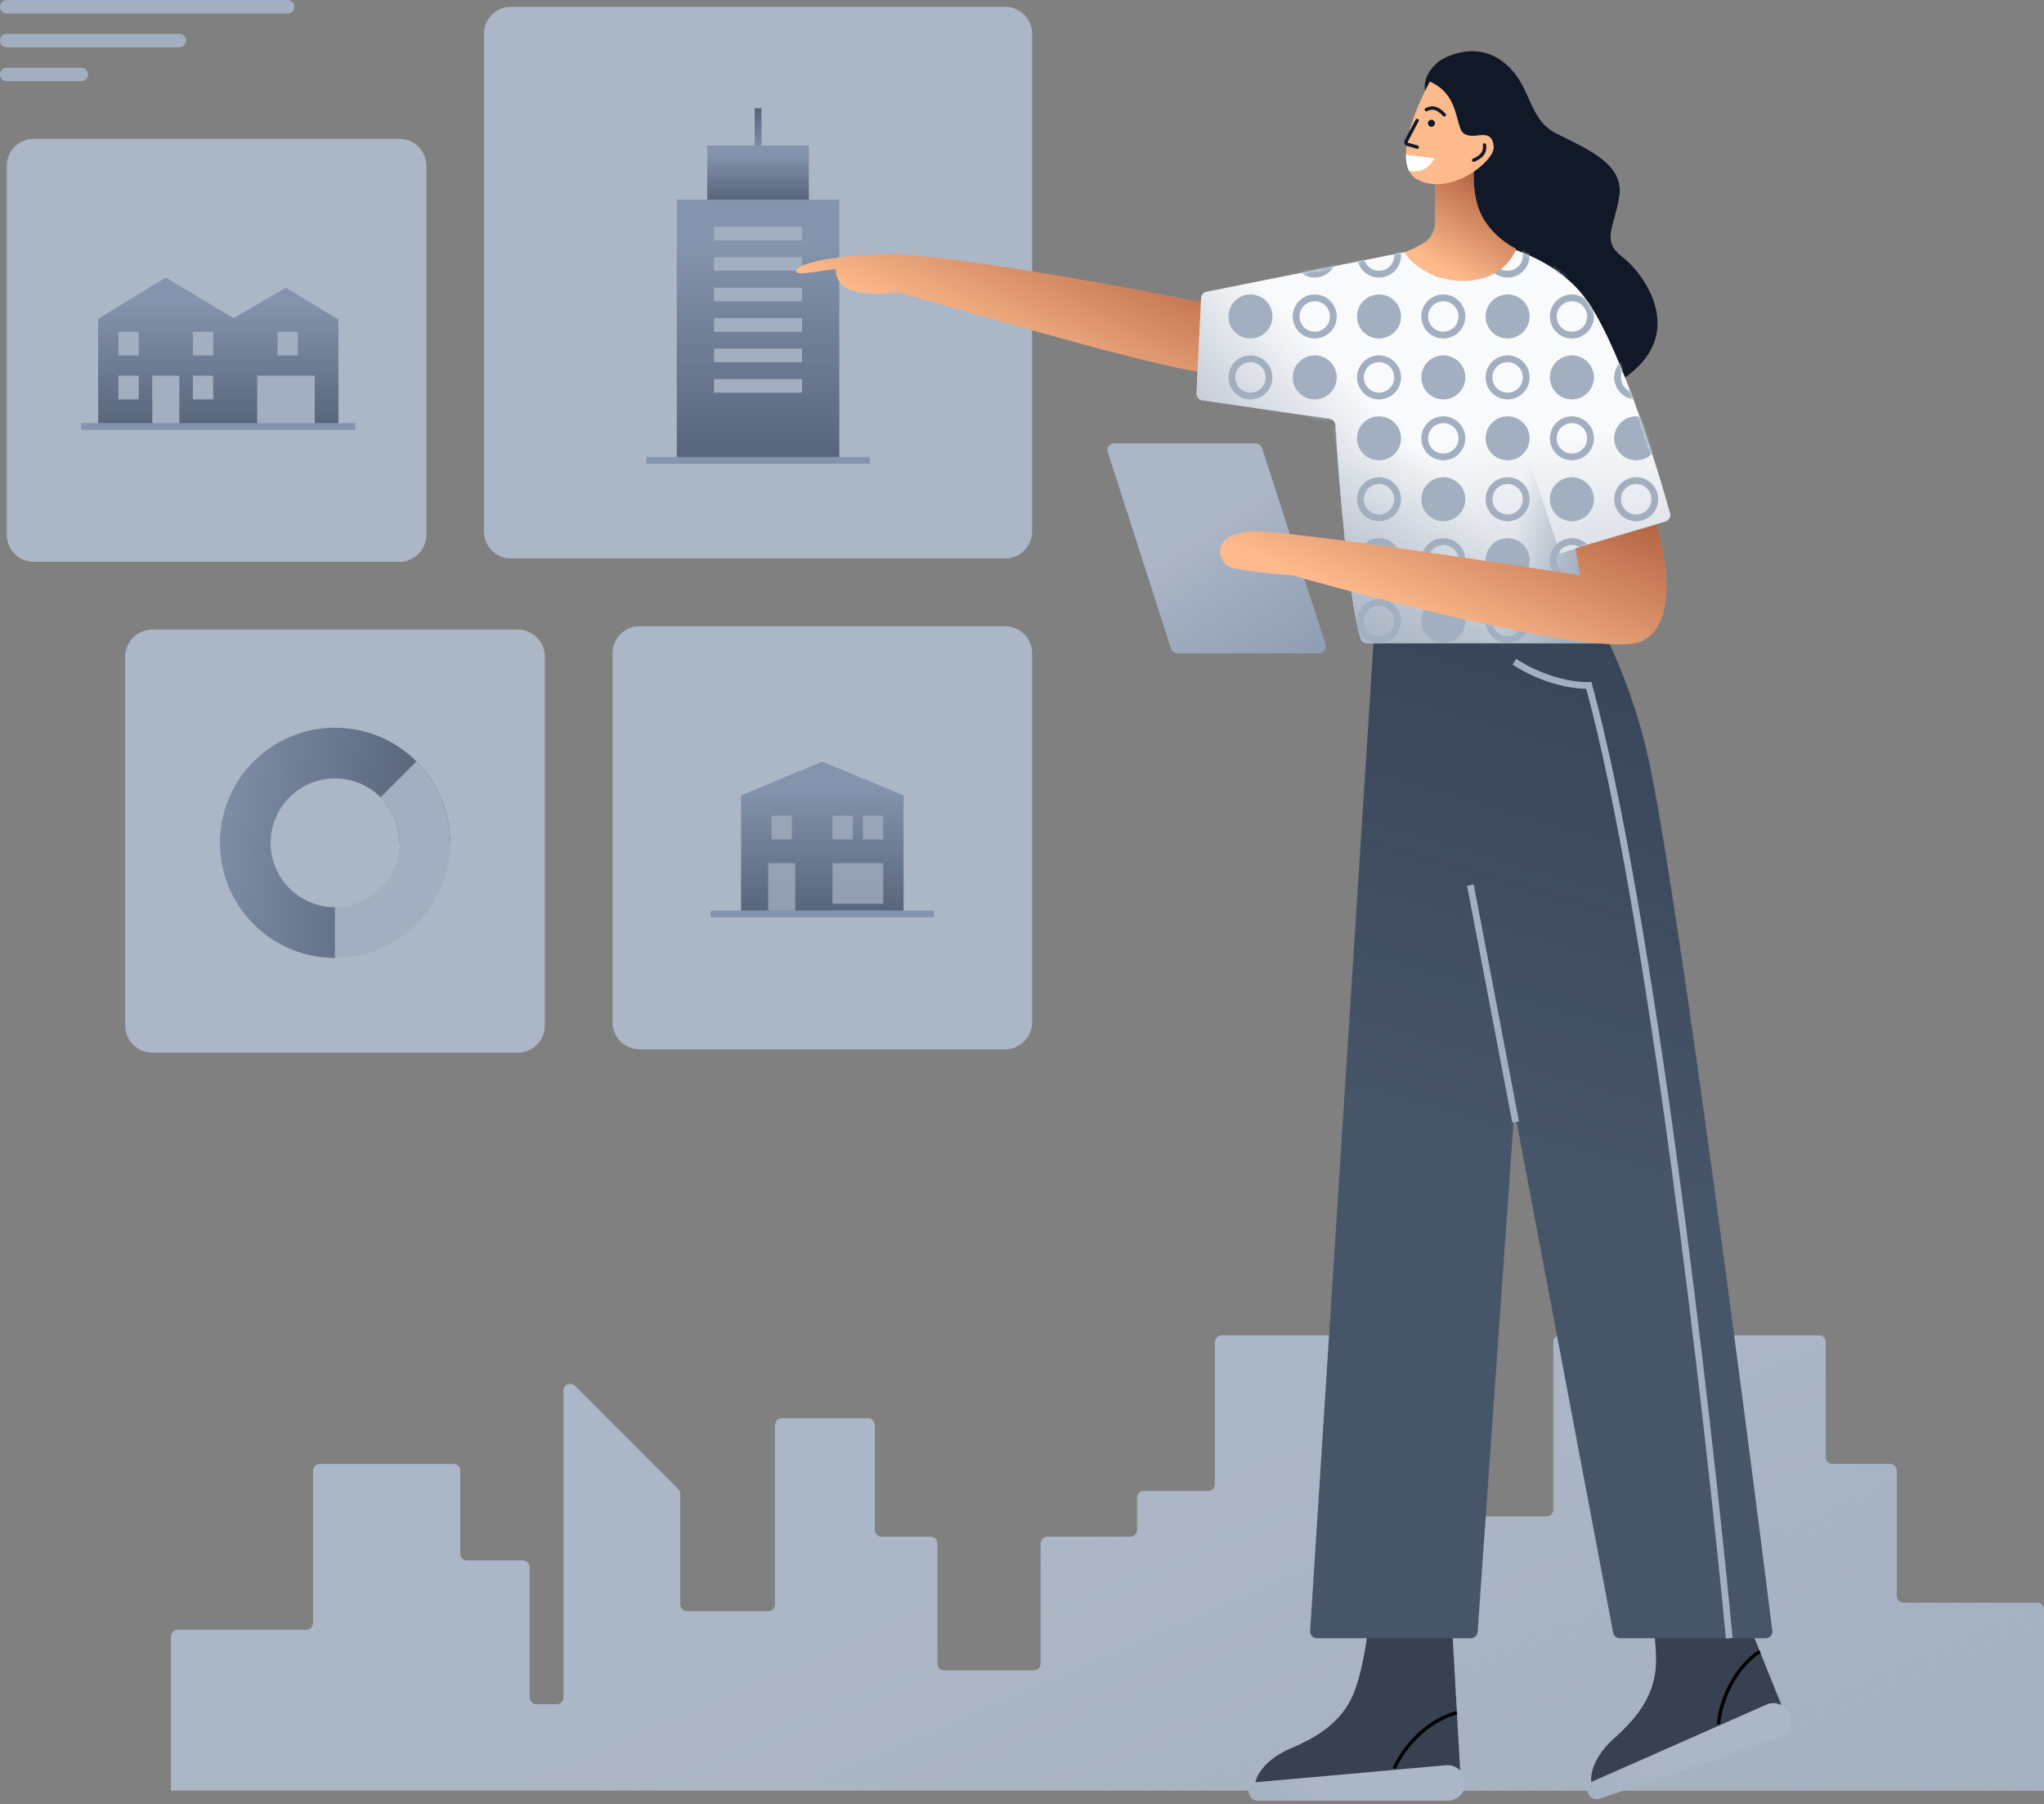 <svg class="w-auto max-w-[16rem] h-40 text-gray-800 dark:text-white" aria-hidden="true" width="604" height="533" viewBox="0 0 604 533" fill="none" xmlns="http://www.w3.org/2000/svg">
<rect x="0" y="0" width="604" height="533" fill="#808080" stroke="none"/>
<path d="M604 529H50.5V483.5C50.5 482.395 51.395 481.5 52.5 481.5H90.5C91.605 481.5 92.5 480.605 92.5 479.5V434.5C92.5 433.395 93.395 432.5 94.5 432.5H134C135.105 432.5 136 433.395 136 434.5V459C136 460.105 136.895 461 138 461H154.5C155.605 461 156.5 461.895 156.5 463V501.5C156.5 502.605 157.395 503.5 158.5 503.5H164.5C165.605 503.5 166.5 502.605 166.5 501.5V410.828C166.5 409.047 168.654 408.154 169.914 409.414L200.414 439.914C200.789 440.289 201 440.798 201 441.328V474C201 475.105 201.895 476 203 476H227C228.105 476 229 475.105 229 474V421C229 419.895 229.895 419 231 419H256.5C257.605 419 258.5 419.895 258.5 421V452C258.5 453.105 259.395 454 260.5 454H275C276.105 454 277 454.895 277 456V491.5C277 492.605 277.895 493.5 279 493.5H305.5C306.605 493.5 307.5 492.605 307.5 491.5V456C307.5 454.895 308.395 454 309.5 454H334C335.105 454 336 453.105 336 452V442.5C336 441.395 336.895 440.5 338 440.5H357C358.105 440.5 359 439.605 359 438.5V396.5C359 395.395 359.895 394.5 361 394.5H408C409.105 394.5 410 395.395 410 396.5V446C410 447.105 410.895 448 412 448H457C458.105 448 459 447.105 459 446V396.5C459 395.395 459.895 394.5 461 394.5H537.5C538.605 394.5 539.5 395.395 539.5 396.5V430.5C539.5 431.605 540.395 432.5 541.5 432.5H558.5C559.605 432.5 560.5 433.395 560.5 434.5V471.5C560.5 472.605 561.395 473.5 562.5 473.5H602C603.105 473.5 604 474.395 604 475.5V529Z" fill="#abb6c6"/>
<path d="M604 529H50.5V483.5C50.5 482.395 51.395 481.5 52.5 481.5H90.5C91.605 481.5 92.5 480.605 92.5 479.5V434.5C92.5 433.395 93.395 432.5 94.5 432.5H134C135.105 432.5 136 433.395 136 434.5V459C136 460.105 136.895 461 138 461H154.5C155.605 461 156.5 461.895 156.5 463V501.5C156.5 502.605 157.395 503.5 158.5 503.5H164.5C165.605 503.5 166.5 502.605 166.5 501.5V410.828C166.5 409.047 168.654 408.154 169.914 409.414L200.414 439.914C200.789 440.289 201 440.798 201 441.328V474C201 475.105 201.895 476 203 476H227C228.105 476 229 475.105 229 474V421C229 419.895 229.895 419 231 419H256.5C257.605 419 258.5 419.895 258.5 421V452C258.5 453.105 259.395 454 260.5 454H275C276.105 454 277 454.895 277 456V491.5C277 492.605 277.895 493.5 279 493.5H305.5C306.605 493.5 307.5 492.605 307.5 491.5V456C307.5 454.895 308.395 454 309.5 454H334C335.105 454 336 453.105 336 452V442.5C336 441.395 336.895 440.5 338 440.5H357C358.105 440.5 359 439.605 359 438.5V396.5C359 395.395 359.895 394.5 361 394.5H408C409.105 394.5 410 395.395 410 396.5V446C410 447.105 410.895 448 412 448H457C458.105 448 459 447.105 459 446V396.5C459 395.395 459.895 394.5 461 394.5H537.5C538.605 394.5 539.5 395.395 539.5 396.5V430.5C539.5 431.605 540.395 432.5 541.5 432.5H558.5C559.605 432.5 560.5 433.395 560.5 434.5V471.5C560.5 472.605 561.395 473.5 562.5 473.5H602C603.105 473.5 604 474.395 604 475.5V529Z" fill="url(#paint0_linear_749_4)"/>
<path d="M143 10C143 5.582 146.582 2 151 2H297C301.418 2 305 5.582 305 10V157C305 161.418 301.418 165 297 165H151C146.582 165 143 161.418 143 157V10Z" fill="#abb6c6"/>
<path d="M223 48H225V32H223V48Z" fill="#8494ac"/>
<path d="M223 48H225V32H223V48Z" fill="url(#paint1_linear_749_4)"/>
<path d="M200 59H248V136H200V59Z" fill="#8494ac"/>
<path d="M200 59H248V136H200V59Z" fill="url(#paint2_linear_749_4)"/>
<path fill-rule="evenodd" clip-rule="evenodd" d="M257 137H191V135H257V137Z" fill="#8494ac"/>
<path d="M239 43L209 43L209 59L239 59L239 43Z" fill="#8494ac"/>
<path d="M239 43L209 43L209 59L239 59L239 43Z" fill="url(#paint3_linear_749_4)"/>
<path d="M211 67H237V71H211V67Z" fill="#a2afc0"/>
<path d="M211 76H237V80H211V76Z" fill="#a2afc0"/>
<path d="M211 85H237V89H211V85Z" fill="#a2afc0"/>
<path d="M211 94H237V98H211V94Z" fill="#a2afc0"/>
<path d="M211 103H237V107H211V103Z" fill="#a2afc0"/>
<path d="M211 112H237V116H211V112Z" fill="#a2afc0"/>
<path d="M181 193C181 188.582 184.582 185 189 185H297C301.418 185 305 188.582 305 193V302C305 306.418 301.418 310 297 310H189C184.582 310 181 306.418 181 302V193Z" fill="#abb6c6"/>
<path d="M219 235L243 225L267 235V270H219V235Z" fill="#8494ac"/>
<path d="M219 235L243 225L267 235V270H219V235Z" fill="url(#paint4_linear_749_4)"/>
<path d="M228 241H234V248H228V241Z" fill="#a2afc0" fill-opacity="0.77"/>
<path d="M246 241H252V248H246V241Z" fill="#a2afc0" fill-opacity="0.77"/>
<path d="M255 241H261V248H255V241Z" fill="#a2afc0" fill-opacity="0.77"/>
<path d="M227 255H235V270H227V255Z" fill="#a2afc0" fill-opacity="0.77"/>
<path d="M246 255H261V267H246V255Z" fill="#a2afc0" fill-opacity="0.77"/>
<path fill-rule="evenodd" clip-rule="evenodd" d="M276 271H210V269H276V271Z" fill="#8494ac"/>
<path d="M2 49C2 44.582 5.582 41 10 41H118C122.418 41 126 44.582 126 49V158C126 162.418 122.418 166 118 166H10C5.582 166 2 162.418 2 158V49Z" fill="#abb6c6"/>
<path fill-rule="evenodd" clip-rule="evenodd" d="M49 82L29 94.195V126H69H100V94.423L84.5 85L69 94L49 82Z" fill="#8494ac"/>
<path fill-rule="evenodd" clip-rule="evenodd" d="M49 82L29 94.195V126H69H100V94.423L84.5 85L69 94L49 82Z" fill="url(#paint5_linear_749_4)"/>
<path d="M45 111H53V126H45V111Z" fill="#a2afc0"/>
<path d="M35 111H41V118H35V111Z" fill="#a2afc0"/>
<path d="M57 111H63V118H57V111Z" fill="#a2afc0"/>
<path d="M35 98H41V105H35V98Z" fill="#a2afc0"/>
<path d="M57 98H63V105H57V98Z" fill="#a2afc0"/>
<path d="M82 98H88V105H82V98Z" fill="#a2afc0"/>
<path d="M76 111H93V126H76V111Z" fill="#a2afc0"/>
<path fill-rule="evenodd" clip-rule="evenodd" d="M105 127H24V125H105V127Z" fill="#8494ac"/>
<path d="M37 194C37 189.582 40.582 186 45 186H153C157.418 186 161 189.582 161 194V303C161 307.418 157.418 311 153 311H45C40.582 311 37 307.418 37 303V194Z" fill="#abb6c6"/>
<path d="M99 283C92.275 283 85.702 281.006 80.111 277.27C74.519 273.534 70.162 268.224 67.588 262.011C65.015 255.799 64.341 248.962 65.653 242.367C66.965 235.772 70.203 229.713 74.958 224.958C79.713 220.203 85.772 216.965 92.367 215.653C98.962 214.341 105.799 215.015 112.011 217.588C118.224 220.161 123.534 224.519 127.27 230.111C131.006 235.702 133 242.275 133 249L118.052 249C118.052 245.232 116.935 241.548 114.841 238.415C112.748 235.282 109.772 232.84 106.291 231.398C102.81 229.956 98.979 229.579 95.283 230.314C91.587 231.049 88.193 232.864 85.528 235.528C82.864 238.193 81.049 241.587 80.314 245.283C79.579 248.979 79.956 252.81 81.398 256.291C82.84 259.772 85.282 262.748 88.415 264.841C91.548 266.935 95.232 268.052 99 268.052L99 283Z" fill="#8494ac"/>
<path d="M99 283C92.275 283 85.702 281.006 80.111 277.27C74.519 273.534 70.162 268.224 67.588 262.011C65.015 255.799 64.341 248.962 65.653 242.367C66.965 235.772 70.203 229.713 74.958 224.958C79.713 220.203 85.772 216.965 92.367 215.653C98.962 214.341 105.799 215.015 112.011 217.588C118.224 220.161 123.534 224.519 127.27 230.111C131.006 235.702 133 242.275 133 249L118.052 249C118.052 245.232 116.935 241.548 114.841 238.415C112.748 235.282 109.772 232.84 106.291 231.398C102.81 229.956 98.979 229.579 95.283 230.314C91.587 231.049 88.193 232.864 85.528 235.528C82.864 238.193 81.049 241.587 80.314 245.283C79.579 248.979 79.956 252.81 81.398 256.291C82.84 259.772 85.282 262.748 88.415 264.841C91.548 266.935 95.232 268.052 99 268.052L99 283Z" fill="url(#paint6_linear_749_4)"/>
<path d="M133 249C133 239.983 129.418 231.335 123.042 224.958L112.472 235.528C116.045 239.101 118.052 243.947 118.052 249C118.052 254.053 116.045 258.899 112.472 262.472C108.899 266.045 104.053 268.052 99 268.052L99 283C108.017 283 116.665 279.418 123.042 273.042C129.418 266.665 133 258.017 133 249Z" fill="#a2afc0"/>
<path fill-rule="evenodd" clip-rule="evenodd" d="M0 2C0 0.895 0.895 0 2 0H85C86.105 0 87 0.895 87 2C87 3.105 86.105 4 85 4H2C0.895 4 0 3.105 0 2Z" fill="#a2afc0"/>
<path fill-rule="evenodd" clip-rule="evenodd" d="M0 12C0 10.895 0.895 10 2 10H53C54.105 10 55 10.895 55 12C55 13.105 54.105 14 53 14H2C0.895 14 0 13.105 0 12Z" fill="#a2afc0"/>
<path fill-rule="evenodd" clip-rule="evenodd" d="M0 22C0 20.895 0.895 20 2 20H24C25.105 20 26 20.895 26 22C26 23.105 25.105 24 24 24H2C0.895 24 0 23.105 0 22Z" fill="#a2afc0"/>
<path d="M476.977 513.56C470.806 519.03 469.915 524.4 470.241 526.401L471.99 528.448L525.487 507.157L526.58 504.147L509.933 462.802L486.729 470.663C487.643 474.401 489.449 483.679 489.357 490.889C489.243 499.902 484.691 506.724 476.977 513.56Z" fill="#374151"/>
<path d="M525.75 513.402L472.713 531.37C471.275 531.857 469.715 531.086 469.228 529.649C468.772 528.301 469.419 526.828 470.72 526.253L521.941 503.62C524.764 502.373 528.05 503.817 529.04 506.74C529.971 509.488 528.498 512.471 525.75 513.402Z" fill="#abb6c6"/>
<path d="M525.75 513.402L472.713 531.37C471.275 531.857 469.715 531.086 469.228 529.649C468.772 528.301 469.419 526.828 470.72 526.253L521.941 503.62C524.764 502.373 528.05 503.817 529.04 506.74C529.971 509.488 528.498 512.471 525.75 513.402Z" fill="url(#paint7_linear_749_4)"/>
<path fill-rule="evenodd" clip-rule="evenodd" d="M520.297 488.309C511.524 494.178 508.63 504.882 508.29 509.494L507.293 509.42C507.645 504.647 510.611 493.586 519.741 487.478L520.297 488.309Z" fill="black"/>
<path d="M381.5 516.5C373.9 519.7 371.333 524.5 371 526.5L372 529L429.5 526L431.5 523.5L429 479H404.5C404.167 482.833 402.9 492.2 400.5 499C397.5 507.5 391 512.5 381.5 516.5Z" fill="#374151"/>
<path d="M427.746 532H371.748C370.23 532 369 530.77 369 529.252C369 527.829 370.086 526.642 371.503 526.515L427.277 521.513C430.351 521.238 433 523.659 433 526.746C433 529.648 430.648 532 427.746 532Z" fill="#abb6c6"/>
<path d="M427.746 532H371.748C370.23 532 369 530.77 369 529.252C369 527.829 370.086 526.642 371.503 526.515L427.277 521.513C430.351 521.238 433 523.659 433 526.746C433 529.648 430.648 532 427.746 532Z" fill="url(#paint8_linear_749_4)"/>
<path fill-rule="evenodd" clip-rule="evenodd" d="M430.63 506.483C420.437 509.227 414.262 518.436 412.46 522.695L411.539 522.305C413.404 517.897 419.762 508.373 430.37 505.517L430.63 506.483Z" fill="black"/>
<path d="M387.137 481.872L406 188L459.5 165C465.334 170.833 478.9 190.3 486.5 221.5C494.026 252.396 514.268 406.46 523.725 481.801C523.875 482.995 522.937 484 521.734 484H478.658C477.696 484 476.871 483.316 476.692 482.372L447.5 328L436.632 482.141C436.558 483.188 435.686 484 434.636 484H389.133C387.978 484 387.063 483.024 387.137 481.872Z" fill="#475569"/>
<path d="M387.137 481.872L406 188L459.5 165C465.334 170.833 478.9 190.3 486.5 221.5C494.026 252.396 514.268 406.46 523.725 481.801C523.875 482.995 522.937 484 521.734 484H478.658C477.696 484 476.871 483.316 476.692 482.372L447.5 328L436.632 482.141C436.558 483.188 435.686 484 434.636 484H389.133C387.978 484 387.063 483.024 387.137 481.872Z" fill="url(#paint9_linear_749_4)"/>
<path fill-rule="evenodd" clip-rule="evenodd" d="M435.484 261.312L448.855 331.312L446.89 331.688L433.52 261.688L435.484 261.312Z" fill="#a2afc0"/>
<path fill-rule="evenodd" clip-rule="evenodd" d="M448.046 194.662C457.058 200.54 466.148 201.658 469.452 201.501L470.252 201.463L470.464 202.235C488.491 267.935 505.663 417.425 511.995 483.905L510.004 484.095C503.693 417.827 486.638 269.398 468.74 203.515C464.595 203.493 455.72 202.055 446.953 196.338L448.046 194.662Z" fill="#a2afc0"/>
<path d="M422.631 29.655C420.964 27.988 419.131 23.355 425.131 18.155C428.42 15.873 436.8 12.679 444 18.155C453 25 451 35 460 39.5C469 44 480 48.5 478.5 58C477 67.5 473 71 479.5 76C486 81 499 99 479.5 112C463.9 122.4 451.167 91.167 447 74C430 70.5 428.963 35.988 422.631 29.655Z" fill="#111928"/>
<path d="M264 75C286.4 76.2 334.666 85.167 356 89.5L355 110C337 107.2 288.5 92.833 266 86.5C249.2 88.1 247 83.5 247 79.5C243 79.833 236.725 81.317 235.5 80.5C234 79.5 239 75.5 264 75Z" fill="#FDBA8C"/>
<path d="M264 75C286.4 76.2 334.666 85.167 356 89.5L355 110C337 107.2 288.5 92.833 266 86.5C249.2 88.1 247 83.5 247 79.5C243 79.833 236.725 81.317 235.5 80.5C234 79.5 239 75.5 264 75Z" fill="url(#paint10_linear_749_4)"/>
<path d="M356.529 86.194L414.592 74.581C414.86 74.528 415.136 74.529 415.403 74.587L421.269 75.844C421.739 75.945 422.23 75.872 422.652 75.641L431.508 70.769C431.829 70.593 432.186 70.507 432.551 70.528C440.657 71.015 458.226 74.992 467.998 87.5C477.639 99.84 488.673 134.237 493.486 151.627C493.775 152.672 493.17 153.747 492.131 154.057L467.947 161.27C466.702 161.641 466.136 163.082 466.795 164.202L480.221 186.985C481.007 188.318 480.046 190 478.498 190H403.924C403.071 190 402.31 189.468 402.07 188.649C398.404 176.152 395.642 142.753 394.595 125.625C394.537 124.678 393.825 123.901 392.886 123.764L355.292 118.263C354.274 118.114 353.535 117.216 353.584 116.189L354.924 88.06C354.967 87.143 355.629 86.374 356.529 86.194Z" fill="#F9FAFB"/>
<path d="M356.529 86.194L414.592 74.581C414.86 74.528 415.136 74.529 415.403 74.587L421.269 75.844C421.739 75.945 422.23 75.872 422.652 75.641L431.508 70.769C431.829 70.593 432.186 70.507 432.551 70.528C440.657 71.015 458.226 74.992 467.998 87.5C477.639 99.84 488.673 134.237 493.486 151.627C493.775 152.672 493.17 153.747 492.131 154.057L467.947 161.27C466.702 161.641 466.136 163.082 466.795 164.202L480.221 186.985C481.007 188.318 480.046 190 478.498 190H403.924C403.071 190 402.31 189.468 402.07 188.649C398.404 176.152 395.642 142.753 394.595 125.625C394.537 124.678 393.825 123.901 392.886 123.764L355.292 118.263C354.274 118.114 353.535 117.216 353.584 116.189L354.924 88.06C354.967 87.143 355.629 86.374 356.529 86.194Z" fill="url(#paint11_linear_749_4)"/>
<path d="M356.529 86.194L414.592 74.581C414.86 74.528 415.136 74.529 415.403 74.587L421.269 75.844C421.739 75.945 422.23 75.872 422.652 75.641L431.508 70.769C431.829 70.593 432.186 70.507 432.551 70.528C440.657 71.015 458.226 74.992 467.998 87.5C477.639 99.84 488.673 134.237 493.486 151.627C493.775 152.672 493.17 153.747 492.131 154.057L467.947 161.27C466.702 161.641 466.136 163.082 466.795 164.202L480.221 186.985C481.007 188.318 480.046 190 478.498 190H403.924C403.071 190 402.31 189.468 402.07 188.649C398.404 176.152 395.642 142.753 394.595 125.625C394.537 124.678 393.825 123.901 392.886 123.764L355.292 118.263C354.274 118.114 353.535 117.216 353.584 116.189L354.924 88.06C354.967 87.143 355.629 86.374 356.529 86.194Z" fill="url(#paint12_linear_749_4)"/>
<mask id="mask0_749_4" style="mask-type:alpha" maskUnits="userSpaceOnUse" x="353" y="70" width="141" height="120">
<path d="M356.529 86.194L414.592 74.581C414.86 74.528 415.136 74.529 415.403 74.587L421.269 75.844C421.739 75.945 422.23 75.872 422.652 75.641L431.508 70.769C431.829 70.593 432.186 70.507 432.551 70.528C440.657 71.015 458.226 74.992 467.998 87.5C477.639 99.84 488.673 134.237 493.486 151.627C493.775 152.672 493.17 153.747 492.131 154.057L467.947 161.27C466.702 161.641 466.136 163.082 466.795 164.202L480.221 186.985C481.007 188.318 480.046 190 478.498 190H403.924C403.071 190 402.31 189.468 402.07 188.649C398.404 176.152 395.642 142.753 394.595 125.625C394.537 124.678 393.825 123.901 392.886 123.764L355.292 118.263C354.274 118.114 353.535 117.216 353.584 116.189L354.924 88.06C354.967 87.143 355.629 86.374 356.529 86.194Z" fill="#F9FAFB"/>
<path d="M356.529 86.194L414.592 74.581C414.86 74.528 415.136 74.529 415.403 74.587L421.269 75.844C421.739 75.945 422.23 75.872 422.652 75.641L431.508 70.769C431.829 70.593 432.186 70.507 432.551 70.528C440.657 71.015 458.226 74.992 467.998 87.5C477.639 99.84 488.673 134.237 493.486 151.627C493.775 152.672 493.17 153.747 492.131 154.057L467.947 161.27C466.702 161.641 466.136 163.082 466.795 164.202L480.221 186.985C481.007 188.318 480.046 190 478.498 190H403.924C403.071 190 402.31 189.468 402.07 188.649C398.404 176.152 395.642 142.753 394.595 125.625C394.537 124.678 393.825 123.901 392.886 123.764L355.292 118.263C354.274 118.114 353.535 117.216 353.584 116.189L354.924 88.06C354.967 87.143 355.629 86.374 356.529 86.194Z" fill="url(#paint13_linear_749_4)"/>
<path d="M356.529 86.194L414.592 74.581C414.86 74.528 415.136 74.529 415.403 74.587L421.269 75.844C421.739 75.945 422.23 75.872 422.652 75.641L431.508 70.769C431.829 70.593 432.186 70.507 432.551 70.528C440.657 71.015 458.226 74.992 467.998 87.5C477.639 99.84 488.673 134.237 493.486 151.627C493.775 152.672 493.17 153.747 492.131 154.057L467.947 161.27C466.702 161.641 466.136 163.082 466.795 164.202L480.221 186.985C481.007 188.318 480.046 190 478.498 190H403.924C403.071 190 402.31 189.468 402.07 188.649C398.404 176.152 395.642 142.753 394.595 125.625C394.537 124.678 393.825 123.901 392.886 123.764L355.292 118.263C354.274 118.114 353.535 117.216 353.584 116.189L354.924 88.06C354.967 87.143 355.629 86.374 356.529 86.194Z" fill="url(#paint14_linear_749_4)"/>
</mask>
<g mask="url(#mask0_749_4)">
<path fill-rule="evenodd" clip-rule="evenodd" d="M369.5 80C371.985 80 374 77.985 374 75.5C374 73.015 371.985 71 369.5 71C367.015 71 365 73.015 365 75.5C365 77.985 367.015 80 369.5 80ZM369.5 82C373.09 82 376 79.09 376 75.5C376 71.91 373.09 69 369.5 69C365.91 69 363 71.91 363 75.5C363 79.09 365.91 82 369.5 82Z" fill="#a2afc0"/>
<path d="M395 75.5C395 79.09 392.09 82 388.5 82C384.91 82 382 79.09 382 75.5C382 71.91 384.91 69 388.5 69C392.09 69 395 71.91 395 75.5Z" fill="#a2afc0"/>
<path fill-rule="evenodd" clip-rule="evenodd" d="M407.5 80C409.985 80 412 77.985 412 75.5C412 73.015 409.985 71 407.5 71C405.015 71 403 73.015 403 75.5C403 77.985 405.015 80 407.5 80ZM407.5 82C411.09 82 414 79.09 414 75.5C414 71.91 411.09 69 407.5 69C403.91 69 401 71.91 401 75.5C401 79.09 403.91 82 407.5 82Z" fill="#a2afc0"/>
<path d="M433 75.5C433 79.09 430.09 82 426.5 82C422.91 82 420 79.09 420 75.5C420 71.91 422.91 69 426.5 69C430.09 69 433 71.91 433 75.5Z" fill="#a2afc0"/>
<path fill-rule="evenodd" clip-rule="evenodd" d="M445.5 80C447.985 80 450 77.985 450 75.5C450 73.015 447.985 71 445.5 71C443.015 71 441 73.015 441 75.5C441 77.985 443.015 80 445.5 80ZM445.5 82C449.09 82 452 79.09 452 75.5C452 71.91 449.09 69 445.5 69C441.91 69 439 71.91 439 75.5C439 79.09 441.91 82 445.5 82Z" fill="#a2afc0"/>
<path d="M471 75.5C471 79.09 468.09 82 464.5 82C460.91 82 458 79.09 458 75.5C458 71.91 460.91 69 464.5 69C468.09 69 471 71.91 471 75.5Z" fill="#a2afc0"/>
<path fill-rule="evenodd" clip-rule="evenodd" d="M483.5 80C485.985 80 488 77.985 488 75.5C488 73.015 485.985 71 483.5 71C481.015 71 479 73.015 479 75.5C479 77.985 481.015 80 483.5 80ZM483.5 82C487.09 82 490 79.09 490 75.5C490 71.91 487.09 69 483.5 69C479.91 69 477 71.91 477 75.5C477 79.09 479.91 82 483.5 82Z" fill="#a2afc0"/>
<path d="M376 93.5C376 97.09 373.09 100 369.5 100C365.91 100 363 97.09 363 93.5C363 89.91 365.91 87 369.5 87C373.09 87 376 89.91 376 93.5Z" fill="#a2afc0"/>
<path fill-rule="evenodd" clip-rule="evenodd" d="M388.5 98C390.985 98 393 95.985 393 93.5C393 91.015 390.985 89 388.5 89C386.015 89 384 91.015 384 93.5C384 95.985 386.015 98 388.5 98ZM388.5 100C392.09 100 395 97.09 395 93.5C395 89.91 392.09 87 388.5 87C384.91 87 382 89.91 382 93.5C382 97.09 384.91 100 388.5 100Z" fill="#a2afc0"/>
<path d="M414 93.5C414 97.09 411.09 100 407.5 100C403.91 100 401 97.09 401 93.5C401 89.91 403.91 87 407.5 87C411.09 87 414 89.91 414 93.5Z" fill="#a2afc0"/>
<path fill-rule="evenodd" clip-rule="evenodd" d="M426.5 98C428.985 98 431 95.985 431 93.5C431 91.015 428.985 89 426.5 89C424.015 89 422 91.015 422 93.5C422 95.985 424.015 98 426.5 98ZM426.5 100C430.09 100 433 97.09 433 93.5C433 89.91 430.09 87 426.5 87C422.91 87 420 89.91 420 93.5C420 97.09 422.91 100 426.5 100Z" fill="#a2afc0"/>
<path d="M452 93.5C452 97.09 449.09 100 445.5 100C441.91 100 439 97.09 439 93.5C439 89.91 441.91 87 445.5 87C449.09 87 452 89.91 452 93.5Z" fill="#a2afc0"/>
<path fill-rule="evenodd" clip-rule="evenodd" d="M464.5 98C466.985 98 469 95.985 469 93.5C469 91.015 466.985 89 464.5 89C462.015 89 460 91.015 460 93.5C460 95.985 462.015 98 464.5 98ZM464.5 100C468.09 100 471 97.09 471 93.5C471 89.91 468.09 87 464.5 87C460.91 87 458 89.91 458 93.5C458 97.09 460.91 100 464.5 100Z" fill="#a2afc0"/>
<path d="M490 93.5C490 97.09 487.09 100 483.5 100C479.91 100 477 97.09 477 93.5C477 89.91 479.91 87 483.5 87C487.09 87 490 89.91 490 93.5Z" fill="#a2afc0"/>
<path fill-rule="evenodd" clip-rule="evenodd" d="M369.5 116C371.985 116 374 113.985 374 111.5C374 109.015 371.985 107 369.5 107C367.015 107 365 109.015 365 111.5C365 113.985 367.015 116 369.5 116ZM369.5 118C373.09 118 376 115.09 376 111.5C376 107.91 373.09 105 369.5 105C365.91 105 363 107.91 363 111.5C363 115.09 365.91 118 369.5 118Z" fill="#a2afc0"/>
<path d="M395 111.5C395 115.09 392.09 118 388.5 118C384.91 118 382 115.09 382 111.5C382 107.91 384.91 105 388.5 105C392.09 105 395 107.91 395 111.5Z" fill="#a2afc0"/>
<path fill-rule="evenodd" clip-rule="evenodd" d="M407.5 116C409.985 116 412 113.985 412 111.5C412 109.015 409.985 107 407.5 107C405.015 107 403 109.015 403 111.5C403 113.985 405.015 116 407.5 116ZM407.5 118C411.09 118 414 115.09 414 111.5C414 107.91 411.09 105 407.5 105C403.91 105 401 107.91 401 111.5C401 115.09 403.91 118 407.5 118Z" fill="#a2afc0"/>
<path d="M433 111.5C433 115.09 430.09 118 426.5 118C422.91 118 420 115.09 420 111.5C420 107.91 422.91 105 426.5 105C430.09 105 433 107.91 433 111.5Z" fill="#a2afc0"/>
<path fill-rule="evenodd" clip-rule="evenodd" d="M445.5 116C447.985 116 450 113.985 450 111.5C450 109.015 447.985 107 445.5 107C443.015 107 441 109.015 441 111.5C441 113.985 443.015 116 445.5 116ZM445.5 118C449.09 118 452 115.09 452 111.5C452 107.91 449.09 105 445.5 105C441.91 105 439 107.91 439 111.5C439 115.09 441.91 118 445.5 118Z" fill="#a2afc0"/>
<path d="M471 111.5C471 115.09 468.09 118 464.5 118C460.91 118 458 115.09 458 111.5C458 107.91 460.91 105 464.5 105C468.09 105 471 107.91 471 111.5Z" fill="#a2afc0"/>
<path fill-rule="evenodd" clip-rule="evenodd" d="M483.5 116C485.985 116 488 113.985 488 111.5C488 109.015 485.985 107 483.5 107C481.015 107 479 109.015 479 111.5C479 113.985 481.015 116 483.5 116ZM483.5 118C487.09 118 490 115.09 490 111.5C490 107.91 487.09 105 483.5 105C479.91 105 477 107.91 477 111.5C477 115.09 479.91 118 483.5 118Z" fill="#a2afc0"/>
<path d="M376 129.5C376 133.09 373.09 136 369.5 136C365.91 136 363 133.09 363 129.5C363 125.91 365.91 123 369.5 123C373.09 123 376 125.91 376 129.5Z" fill="#a2afc0"/>
<path fill-rule="evenodd" clip-rule="evenodd" d="M388.5 134C390.985 134 393 131.985 393 129.5C393 127.015 390.985 125 388.5 125C386.015 125 384 127.015 384 129.5C384 131.985 386.015 134 388.5 134ZM388.5 136C392.09 136 395 133.09 395 129.5C395 125.91 392.09 123 388.5 123C384.91 123 382 125.91 382 129.5C382 133.09 384.91 136 388.5 136Z" fill="#a2afc0"/>
<path d="M414 129.5C414 133.09 411.09 136 407.5 136C403.91 136 401 133.09 401 129.5C401 125.91 403.91 123 407.5 123C411.09 123 414 125.91 414 129.5Z" fill="#a2afc0"/>
<path fill-rule="evenodd" clip-rule="evenodd" d="M426.5 134C428.985 134 431 131.985 431 129.5C431 127.015 428.985 125 426.5 125C424.015 125 422 127.015 422 129.5C422 131.985 424.015 134 426.5 134ZM426.5 136C430.09 136 433 133.09 433 129.5C433 125.91 430.09 123 426.5 123C422.91 123 420 125.91 420 129.5C420 133.09 422.91 136 426.5 136Z" fill="#a2afc0"/>
<path d="M452 129.5C452 133.09 449.09 136 445.5 136C441.91 136 439 133.09 439 129.5C439 125.91 441.91 123 445.5 123C449.09 123 452 125.91 452 129.5Z" fill="#a2afc0"/>
<path fill-rule="evenodd" clip-rule="evenodd" d="M464.5 134C466.985 134 469 131.985 469 129.5C469 127.015 466.985 125 464.5 125C462.015 125 460 127.015 460 129.5C460 131.985 462.015 134 464.5 134ZM464.5 136C468.09 136 471 133.09 471 129.5C471 125.91 468.09 123 464.5 123C460.91 123 458 125.91 458 129.5C458 133.09 460.91 136 464.5 136Z" fill="#a2afc0"/>
<path d="M490 129.5C490 133.09 487.09 136 483.5 136C479.91 136 477 133.09 477 129.5C477 125.91 479.91 123 483.5 123C487.09 123 490 125.91 490 129.5Z" fill="#a2afc0"/>
<path fill-rule="evenodd" clip-rule="evenodd" d="M369.5 152C371.985 152 374 149.985 374 147.5C374 145.015 371.985 143 369.5 143C367.015 143 365 145.015 365 147.5C365 149.985 367.015 152 369.5 152ZM369.5 154C373.09 154 376 151.09 376 147.5C376 143.91 373.09 141 369.5 141C365.91 141 363 143.91 363 147.5C363 151.09 365.91 154 369.5 154Z" fill="#a2afc0"/>
<path d="M395 147.5C395 151.09 392.09 154 388.5 154C384.91 154 382 151.09 382 147.5C382 143.91 384.91 141 388.5 141C392.09 141 395 143.91 395 147.5Z" fill="#a2afc0"/>
<path fill-rule="evenodd" clip-rule="evenodd" d="M407.5 152C409.985 152 412 149.985 412 147.5C412 145.015 409.985 143 407.5 143C405.015 143 403 145.015 403 147.5C403 149.985 405.015 152 407.5 152ZM407.5 154C411.09 154 414 151.09 414 147.5C414 143.91 411.09 141 407.5 141C403.91 141 401 143.91 401 147.5C401 151.09 403.91 154 407.5 154Z" fill="#a2afc0"/>
<path d="M433 147.5C433 151.09 430.09 154 426.5 154C422.91 154 420 151.09 420 147.5C420 143.91 422.91 141 426.5 141C430.09 141 433 143.91 433 147.5Z" fill="#a2afc0"/>
<path fill-rule="evenodd" clip-rule="evenodd" d="M445.5 152C447.985 152 450 149.985 450 147.5C450 145.015 447.985 143 445.5 143C443.015 143 441 145.015 441 147.5C441 149.985 443.015 152 445.5 152ZM445.5 154C449.09 154 452 151.09 452 147.5C452 143.91 449.09 141 445.5 141C441.91 141 439 143.91 439 147.5C439 151.09 441.91 154 445.5 154Z" fill="#a2afc0"/>
<path d="M471 147.5C471 151.09 468.09 154 464.5 154C460.91 154 458 151.09 458 147.5C458 143.91 460.91 141 464.5 141C468.09 141 471 143.91 471 147.5Z" fill="#a2afc0"/>
<path fill-rule="evenodd" clip-rule="evenodd" d="M483.5 152C485.985 152 488 149.985 488 147.5C488 145.015 485.985 143 483.5 143C481.015 143 479 145.015 479 147.5C479 149.985 481.015 152 483.5 152ZM483.5 154C487.09 154 490 151.09 490 147.5C490 143.91 487.09 141 483.5 141C479.91 141 477 143.91 477 147.5C477 151.09 479.91 154 483.5 154Z" fill="#a2afc0"/>
<path d="M376 165.5C376 169.09 373.09 172 369.5 172C365.91 172 363 169.09 363 165.5C363 161.91 365.91 159 369.5 159C373.09 159 376 161.91 376 165.5Z" fill="#a2afc0"/>
<path fill-rule="evenodd" clip-rule="evenodd" d="M388.5 170C390.985 170 393 167.985 393 165.5C393 163.015 390.985 161 388.5 161C386.015 161 384 163.015 384 165.5C384 167.985 386.015 170 388.5 170ZM388.5 172C392.09 172 395 169.09 395 165.5C395 161.91 392.09 159 388.5 159C384.91 159 382 161.91 382 165.5C382 169.09 384.91 172 388.5 172Z" fill="#a2afc0"/>
<path d="M414 165.5C414 169.09 411.09 172 407.5 172C403.91 172 401 169.09 401 165.5C401 161.91 403.91 159 407.5 159C411.09 159 414 161.91 414 165.5Z" fill="#a2afc0"/>
<path fill-rule="evenodd" clip-rule="evenodd" d="M426.5 170C428.985 170 431 167.985 431 165.5C431 163.015 428.985 161 426.5 161C424.015 161 422 163.015 422 165.5C422 167.985 424.015 170 426.5 170ZM426.5 172C430.09 172 433 169.09 433 165.5C433 161.91 430.09 159 426.5 159C422.91 159 420 161.91 420 165.5C420 169.09 422.91 172 426.5 172Z" fill="#a2afc0"/>
<path d="M452 165.5C452 169.09 449.09 172 445.5 172C441.91 172 439 169.09 439 165.5C439 161.91 441.91 159 445.5 159C449.09 159 452 161.91 452 165.5Z" fill="#a2afc0"/>
<path fill-rule="evenodd" clip-rule="evenodd" d="M464.5 170C466.985 170 469 167.985 469 165.5C469 163.015 466.985 161 464.5 161C462.015 161 460 163.015 460 165.5C460 167.985 462.015 170 464.5 170ZM464.5 172C468.09 172 471 169.09 471 165.5C471 161.91 468.09 159 464.5 159C460.91 159 458 161.91 458 165.5C458 169.09 460.91 172 464.5 172Z" fill="#a2afc0"/>
<path d="M490 165.5C490 169.09 487.09 172 483.5 172C479.91 172 477 169.09 477 165.5C477 161.91 479.91 159 483.5 159C487.09 159 490 161.91 490 165.5Z" fill="#a2afc0"/>
<path fill-rule="evenodd" clip-rule="evenodd" d="M369.5 188C371.985 188 374 185.985 374 183.5C374 181.015 371.985 179 369.5 179C367.015 179 365 181.015 365 183.5C365 185.985 367.015 188 369.5 188ZM369.5 190C373.09 190 376 187.09 376 183.5C376 179.91 373.09 177 369.5 177C365.91 177 363 179.91 363 183.5C363 187.09 365.91 190 369.5 190Z" fill="#a2afc0"/>
<path d="M395 183.5C395 187.09 392.09 190 388.5 190C384.91 190 382 187.09 382 183.5C382 179.91 384.91 177 388.5 177C392.09 177 395 179.91 395 183.5Z" fill="#a2afc0"/>
<path fill-rule="evenodd" clip-rule="evenodd" d="M407.5 188C409.985 188 412 185.985 412 183.5C412 181.015 409.985 179 407.5 179C405.015 179 403 181.015 403 183.5C403 185.985 405.015 188 407.5 188ZM407.5 190C411.09 190 414 187.09 414 183.5C414 179.91 411.09 177 407.5 177C403.91 177 401 179.91 401 183.5C401 187.09 403.91 190 407.5 190Z" fill="#a2afc0"/>
<path d="M433 183.5C433 187.09 430.09 190 426.5 190C422.91 190 420 187.09 420 183.5C420 179.91 422.91 177 426.5 177C430.09 177 433 179.91 433 183.5Z" fill="#a2afc0"/>
<path fill-rule="evenodd" clip-rule="evenodd" d="M445.5 188C447.985 188 450 185.985 450 183.5C450 181.015 447.985 179 445.5 179C443.015 179 441 181.015 441 183.5C441 185.985 443.015 188 445.5 188ZM445.5 190C449.09 190 452 187.09 452 183.5C452 179.91 449.09 177 445.5 177C441.91 177 439 179.91 439 183.5C439 187.09 441.91 190 445.5 190Z" fill="#a2afc0"/>
<path d="M471 183.5C471 187.09 468.09 190 464.5 190C460.91 190 458 187.09 458 183.5C458 179.91 460.91 177 464.5 177C468.09 177 471 179.91 471 183.5Z" fill="#a2afc0"/>
<path fill-rule="evenodd" clip-rule="evenodd" d="M483.5 188C485.985 188 488 185.985 488 183.5C488 181.015 485.985 179 483.5 179C481.015 179 479 181.015 479 183.5C479 185.985 481.015 188 483.5 188ZM483.5 190C487.09 190 490 187.09 490 183.5C490 179.91 487.09 177 483.5 177C479.91 177 477 179.91 477 183.5C477 187.09 479.91 190 483.5 190Z" fill="#a2afc0"/>
</g>
<path d="M424.087 51.873L436 47C435.011 50.77 435.196 58.8 437.996 64C440.796 69.2 445.83 72.5 447.996 73.5C446.996 76.667 442.496 83 432.496 83C422.496 83 416.663 77.333 414.996 74.5C417.523 73.658 419.622 72.502 421.195 71.426C423.207 70.049 424.087 67.655 424.087 65.217L424.087 51.873Z" fill="#FDBA8C"/>
<path d="M424.087 51.873L436 47C435.011 50.77 435.196 58.8 437.996 64C440.796 69.2 445.83 72.5 447.996 73.5C446.996 76.667 442.496 83 432.496 83C422.496 83 416.663 77.333 414.996 74.5C417.523 73.658 419.622 72.502 421.195 71.426C423.207 70.049 424.087 67.655 424.087 65.217L424.087 51.873Z" fill="url(#paint15_linear_749_4)"/>
<path d="M419.042 53.165C411.148 49.255 418.084 32.168 422.538 24.113C430.228 27.496 430.069 34.675 431.702 38.368C432.416 39.98 434.339 40.284 436.089 40.069C439.119 39.695 441.005 39.631 441.394 43.334C441.821 47.397 428.909 58.053 419.042 53.165Z" fill="#FDBA8C"/>
<path d="M424.023 36.37C424.051 36.943 423.609 37.431 423.035 37.459C422.462 37.488 421.974 37.045 421.946 36.472C421.917 35.898 422.36 35.41 422.933 35.382C423.507 35.354 423.995 35.796 424.023 36.37Z" fill="#111928"/>
<path fill-rule="evenodd" clip-rule="evenodd" d="M423.707 32.464C422.984 32.332 422.338 32.523 421.701 32.844C421.454 32.968 421.154 32.869 421.029 32.623C420.905 32.376 421.004 32.075 421.251 31.951C421.987 31.58 422.863 31.294 423.886 31.48C424.903 31.665 425.98 32.301 427.16 33.591C427.346 33.795 427.332 34.111 427.128 34.297C426.925 34.484 426.608 34.47 426.422 34.266C425.329 33.072 424.435 32.596 423.707 32.464Z" fill="#111928"/>
<path fill-rule="evenodd" clip-rule="evenodd" d="M418.991 35.144C419.235 35.273 419.329 35.575 419.2 35.819L415.985 41.901C415.928 42.01 415.985 42.144 416.103 42.177L418.938 42.984C419.203 43.059 419.358 43.336 419.282 43.602C419.206 43.867 418.93 44.021 418.664 43.946L415.83 43.139C415.1 42.931 414.747 42.105 415.101 41.434L418.316 35.352C418.445 35.108 418.747 35.014 418.991 35.144Z" fill="#111928"/>
<path fill-rule="evenodd" clip-rule="evenodd" d="M415.45 45.751L423.864 46.752C422.505 49.446 420.193 51.154 416.412 50.553C415.732 49.225 415.444 47.582 415.45 45.751Z" fill="white"/>
<path fill-rule="evenodd" clip-rule="evenodd" d="M437.865 44.904C438.228 44.265 438.262 43.593 438.171 42.885C438.135 42.611 438.328 42.361 438.602 42.325C438.876 42.289 439.127 42.483 439.162 42.757C439.268 43.575 439.248 44.496 438.734 45.399C438.222 46.297 437.266 47.102 435.658 47.789C435.404 47.897 435.11 47.779 435.002 47.525C434.893 47.271 435.011 46.977 435.265 46.869C436.754 46.233 437.498 45.548 437.865 44.904Z" fill="#111928"/>
<path d="M461 163.5L474 159.5L475 190H438.5L449 127.5L461 163.5Z" fill="url(#paint16_linear_749_4)"/>
<path d="M327.344 133.614C326.928 132.323 327.891 131 329.248 131H371.045C371.913 131 372.682 131.56 372.948 132.386L391.658 190.386C392.074 191.677 391.111 193 389.754 193H347.957C347.089 193 346.32 192.44 346.054 191.614L327.344 133.614Z" fill="#abb6c6"/>
<path d="M327.344 133.614C326.928 132.323 327.891 131 329.248 131H371.045C371.913 131 372.682 131.56 372.948 132.386L391.658 190.386C392.074 191.677 391.111 193 389.754 193H347.957C347.089 193 346.32 192.44 346.054 191.614L327.344 133.614Z" fill="url(#paint17_linear_749_4)"/>
<path d="M467.001 170L465.5 162L489.5 155C492.5 164.5 495.8 184.7 485 189.5C474.2 194.3 411.833 178.5 382 170C377.167 169.667 366.701 168.7 363.501 167.5C359.501 166 357.501 157 371.001 157C381.801 157 439.501 165.667 467.001 170Z" fill="#FDBA8C"/>
<path d="M467.001 170L465.5 162L489.5 155C492.5 164.5 495.8 184.7 485 189.5C474.2 194.3 411.833 178.5 382 170C377.167 169.667 366.701 168.7 363.501 167.5C359.501 166 357.501 157 371.001 157C381.801 157 439.501 165.667 467.001 170Z" fill="url(#paint18_linear_749_4)"/>
<defs>
<linearGradient id="paint0_linear_749_4" x1="431.5" y1="643" x2="344.358" y2="442.405" gradientUnits="userSpaceOnUse">
<stop stop-color="#a2afc0"/>
<stop offset="1" stop-color="#a2afc0" stop-opacity="0"/>
</linearGradient>
<linearGradient id="paint1_linear_749_4" x1="224" y1="45.333" x2="224" y2="27.378" gradientUnits="userSpaceOnUse">
<stop stop-color="#475569" stop-opacity="0"/>
<stop offset="1" stop-color="#475569"/>
</linearGradient>
<linearGradient id="paint2_linear_749_4" x1="224" y1="71.833" x2="224" y2="158.244" gradientUnits="userSpaceOnUse">
<stop stop-color="#475569" stop-opacity="0"/>
<stop offset="1" stop-color="#475569"/>
</linearGradient>
<linearGradient id="paint3_linear_749_4" x1="224" y1="45.667" x2="224" y2="63.622" gradientUnits="userSpaceOnUse">
<stop stop-color="#475569" stop-opacity="0"/>
<stop offset="1" stop-color="#475569"/>
</linearGradient>
<linearGradient id="paint4_linear_749_4" x1="243" y1="232.5" x2="243" y2="283" gradientUnits="userSpaceOnUse">
<stop stop-color="#475569" stop-opacity="0"/>
<stop offset="1" stop-color="#475569"/>
</linearGradient>
<linearGradient id="paint5_linear_749_4" x1="64.5" y1="89.333" x2="64.5" y2="138.711" gradientUnits="userSpaceOnUse">
<stop stop-color="#475569" stop-opacity="0"/>
<stop offset="1" stop-color="#475569"/>
</linearGradient>
<linearGradient id="paint6_linear_749_4" x1="58" y1="223" x2="149" y2="235" gradientUnits="userSpaceOnUse">
<stop stop-color="#475569" stop-opacity="0"/>
<stop offset="1" stop-color="#475569"/>
</linearGradient>
<linearGradient id="paint7_linear_749_4" x1="481.498" y1="547.5" x2="495.589" y2="525.735" gradientUnits="userSpaceOnUse">
<stop stop-color="#a2afc0"/>
<stop offset="1" stop-color="#a2afc0" stop-opacity="0"/>
</linearGradient>
<linearGradient id="paint8_linear_749_4" x1="374.894" y1="550.096" x2="395.223" y2="534.003" gradientUnits="userSpaceOnUse">
<stop stop-color="#a2afc0"/>
<stop offset="1" stop-color="#a2afc0" stop-opacity="0"/>
</linearGradient>
<linearGradient id="paint9_linear_749_4" x1="622.688" y1="-174.196" x2="471.719" y2="345.429" gradientUnits="userSpaceOnUse">
<stop stop-color="#111928"/>
<stop offset="1" stop-color="#111928" stop-opacity="0"/>
</linearGradient>
<linearGradient id="paint10_linear_749_4" x1="449.29" y1="76.865" x2="409.804" y2="161.045" gradientUnits="userSpaceOnUse">
<stop stop-color="#7F270F"/>
<stop offset="1" stop-color="#7F270F" stop-opacity="0"/>
</linearGradient>
<linearGradient id="paint11_linear_749_4" x1="438.998" y1="238" x2="430.998" y2="130" gradientUnits="userSpaceOnUse">
<stop stop-color="#a2afc0"/>
<stop offset="1" stop-color="#a2afc0" stop-opacity="0"/>
</linearGradient>
<linearGradient id="paint12_linear_749_4" x1="349.998" y1="150.5" x2="395.498" y2="108" gradientUnits="userSpaceOnUse">
<stop stop-color="#a2afc0"/>
<stop offset="1" stop-color="#a2afc0" stop-opacity="0"/>
</linearGradient>
<linearGradient id="paint13_linear_749_4" x1="438.998" y1="238" x2="430.998" y2="130" gradientUnits="userSpaceOnUse">
<stop stop-color="#a2afc0"/>
<stop offset="1" stop-color="#a2afc0" stop-opacity="0"/>
</linearGradient>
<linearGradient id="paint14_linear_749_4" x1="349.998" y1="150.5" x2="395.498" y2="108" gradientUnits="userSpaceOnUse">
<stop stop-color="#a2afc0"/>
<stop offset="1" stop-color="#a2afc0" stop-opacity="0"/>
</linearGradient>
<linearGradient id="paint15_linear_749_4" x1="463.286" y1="42.493" x2="437.487" y2="85.974" gradientUnits="userSpaceOnUse">
<stop stop-color="#7F270F"/>
<stop offset="1" stop-color="#7F270F" stop-opacity="0"/>
</linearGradient>
<linearGradient id="paint16_linear_749_4" x1="470" y1="149.5" x2="449.5" y2="146" gradientUnits="userSpaceOnUse">
<stop stop-color="#a2afc0"/>
<stop offset="1" stop-color="#a2afc0" stop-opacity="0"/>
</linearGradient>
<linearGradient id="paint17_linear_749_4" x1="348.001" y1="162" x2="385.001" y2="218.5" gradientUnits="userSpaceOnUse">
<stop stop-color="#8494ac" stop-opacity="0"/>
<stop offset="1" stop-color="#8494ac"/>
</linearGradient>
<linearGradient id="paint18_linear_749_4" x1="594.563" y1="157.113" x2="557.116" y2="244.138" gradientUnits="userSpaceOnUse">
<stop stop-color="#7F270F"/>
<stop offset="1" stop-color="#7F270F" stop-opacity="0"/>
</linearGradient>
</defs>
</svg>
